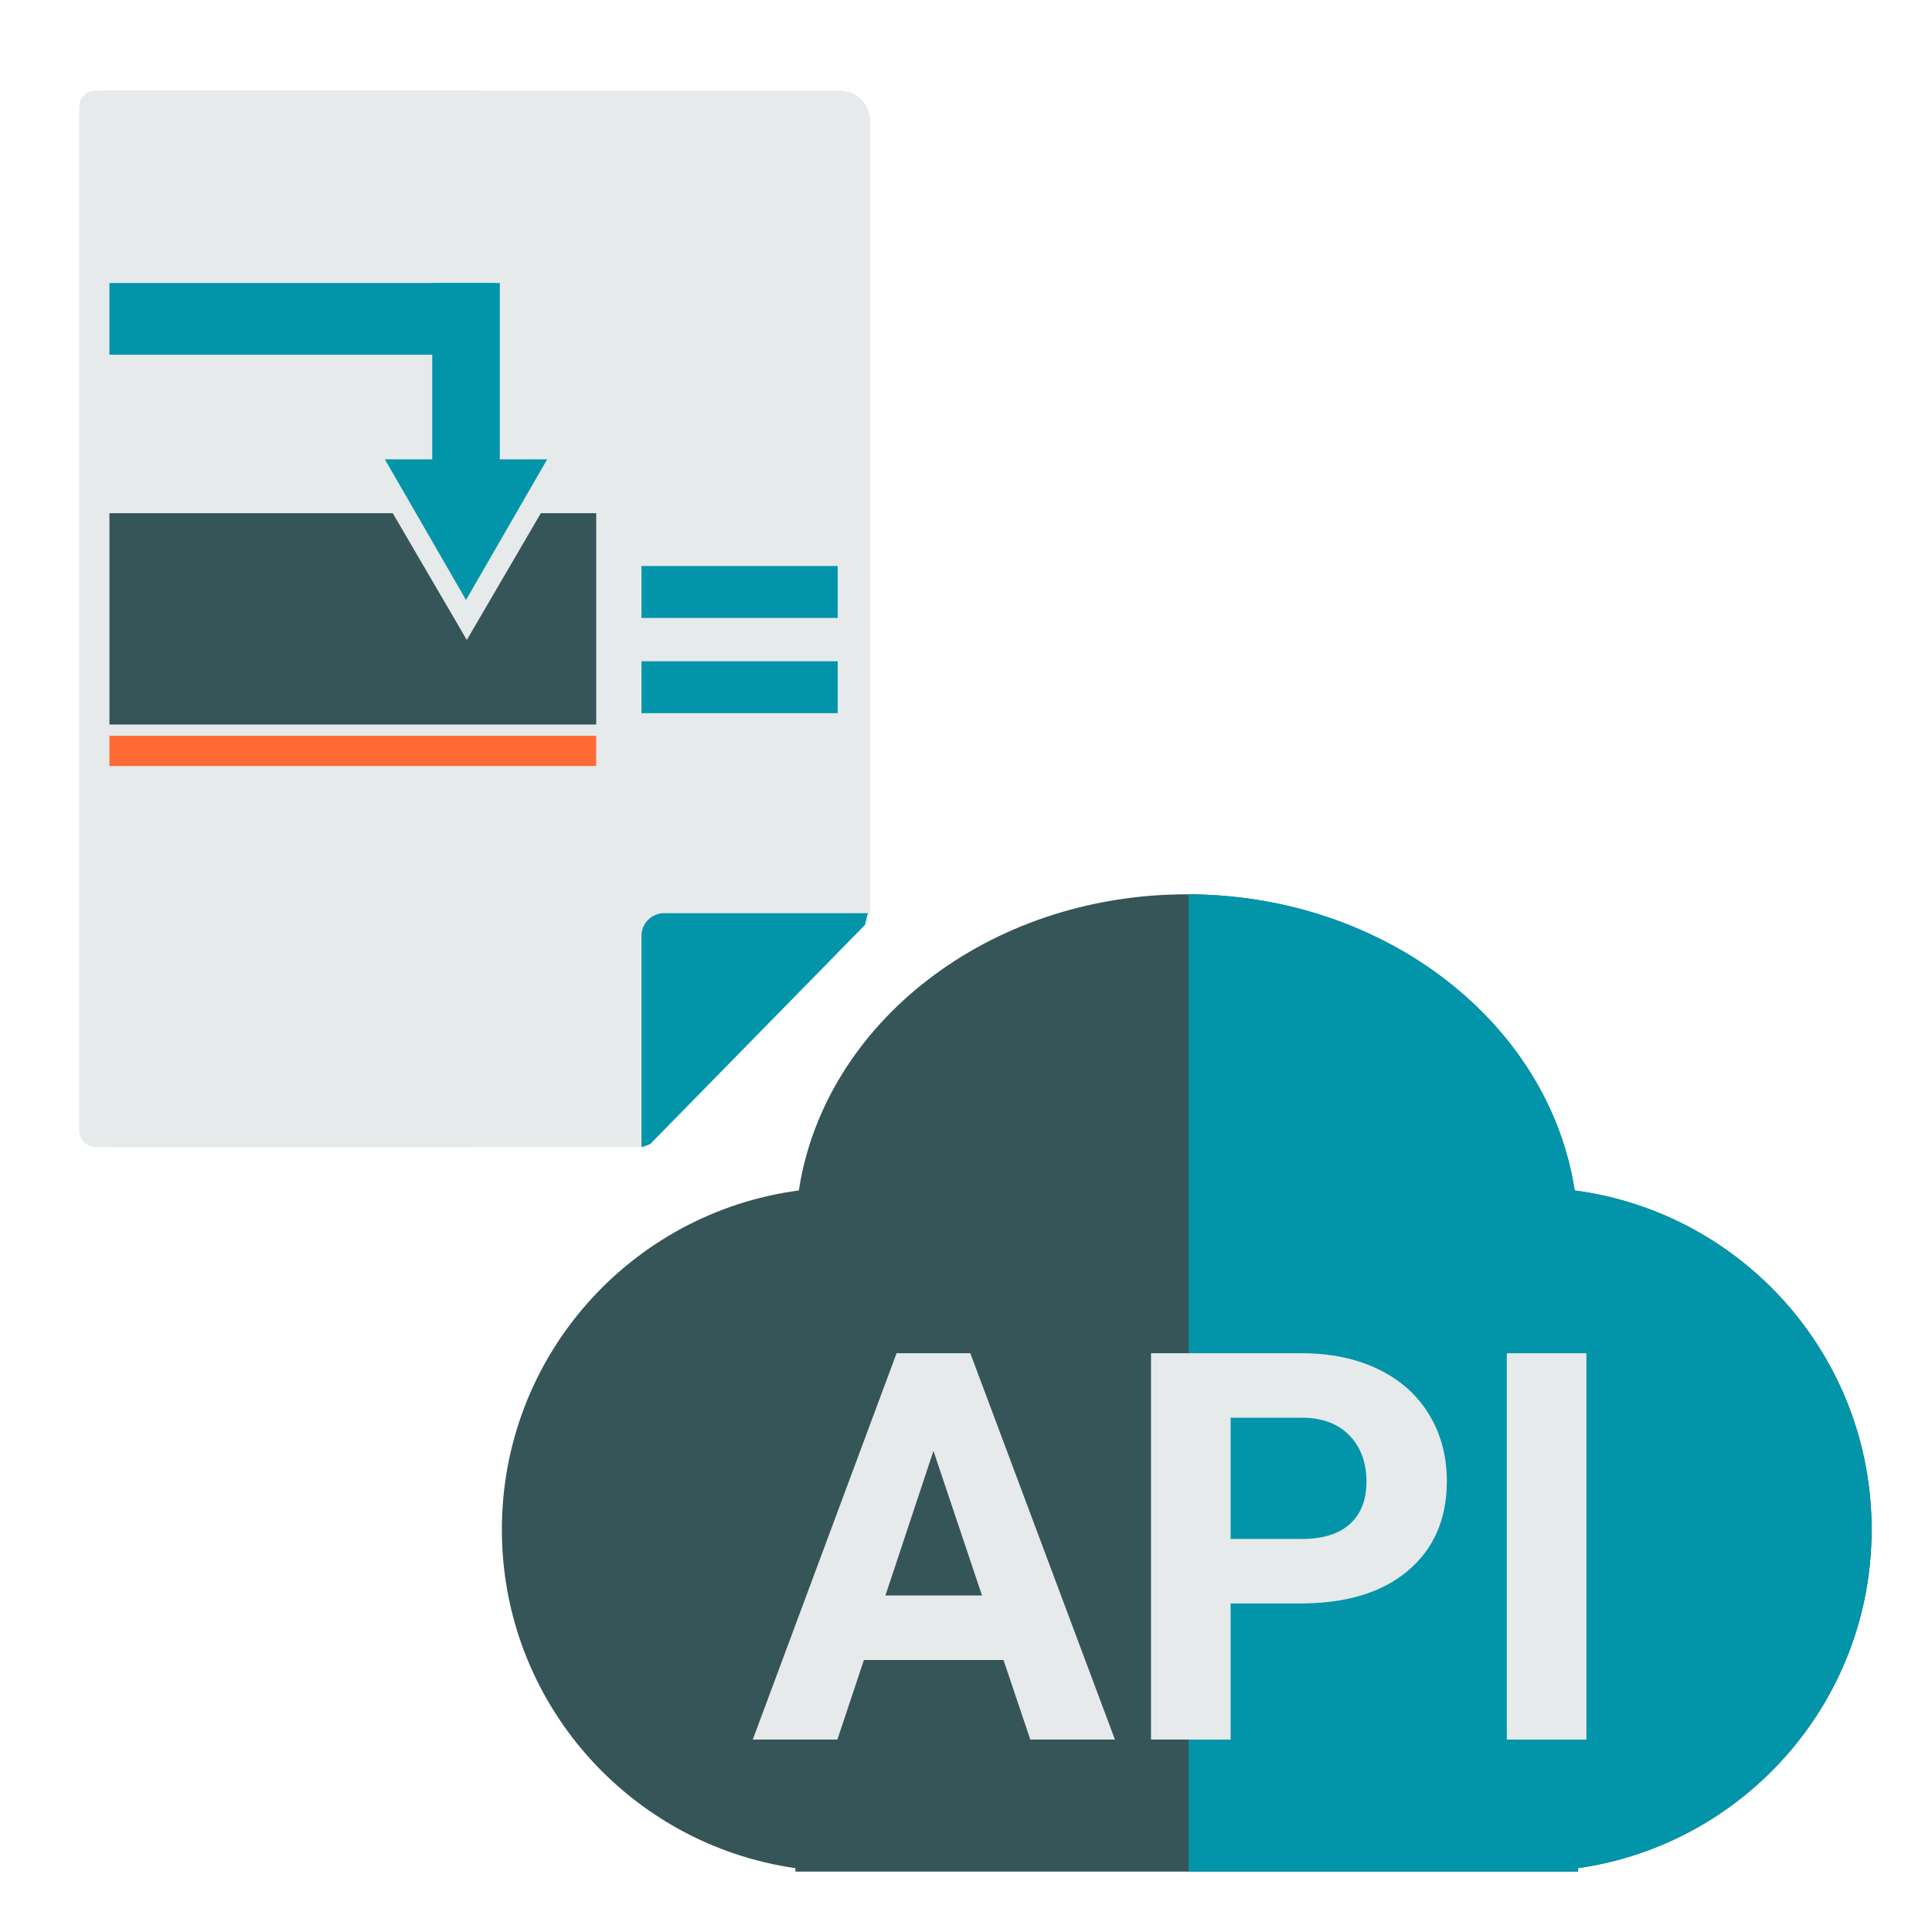 <svg width="512" height="512" viewBox="0 0 512 512" fill="none" xmlns="http://www.w3.org/2000/svg">
<path d="M418.214 495.077C462.222 488.792 496 451.016 496 405.35C496 359.355 461.766 321.365 417.303 315.484C410.517 271.171 367.066 237 314.5 237C261.934 237 218.483 271.171 211.697 315.484C167.234 321.365 133 359.355 133 405.35C133 451.016 166.778 488.792 210.786 495.077V496H418.214V495.077Z" fill="#365558"/>
<path fill-rule="evenodd" clip-rule="evenodd" d="M315 496H418.214V495.077C462.222 488.791 496 451.016 496 405.35C496 359.355 461.766 321.365 417.303 315.484C410.538 271.311 367.341 237.217 315 237.001V496Z" fill="#0295AA"/>
<path d="M265.938 439.906H228.953L221.922 461H199.492L237.602 358.625H257.148L295.469 461H273.039L265.938 439.906ZM234.648 422.82H260.242L247.375 384.5L234.648 422.82ZM326.125 424.93V461H305.031V358.625H344.969C352.656 358.625 359.406 360.031 365.219 362.844C371.078 365.656 375.578 369.664 378.719 374.867C381.859 380.023 383.43 385.906 383.43 392.516C383.43 402.547 379.984 410.469 373.094 416.281C366.25 422.047 356.758 424.93 344.617 424.93H326.125ZM326.125 407.844H344.969C350.547 407.844 354.789 406.531 357.695 403.906C360.648 401.281 362.125 397.531 362.125 392.656C362.125 387.641 360.648 383.586 357.695 380.492C354.742 377.398 350.664 375.805 345.461 375.711H326.125V407.844ZM420.414 461H399.32V358.625H420.414V461Z" fill="#E6EAEA"/>
<path fill-rule="evenodd" clip-rule="evenodd" d="M29.363 24C24.945 24 21.363 27.582 21.363 32V296C21.363 300.418 24.945 304 29.363 304H171.362V245.539L230.593 242.462L230.594 242.462V32C230.594 27.582 227.012 24 222.594 24H29.363Z" fill="#E6EAEA"/>
<path d="M21 28.375C21 25.959 22.966 24 25.391 24H126V304H25.391C22.966 304 21 302.041 21 299.625V28.375Z" fill="#E6EAEA"/>
<path d="M170 248V304L172.278 303.225L229.241 245.1L230 242H176C172.686 242 170 244.686 170 248Z" fill="#0295AA"/>
<path d="M104.086 136H29V192H158V136H143.332L123.709 169.6L104.086 136Z" fill="#365558"/>
<rect x="29" y="195" width="129" height="8" fill="#FD6A33"/>
<path d="M222 163.758H170V150H222V163.758ZM222 189H170V175.242H222V189Z" fill="#0295AA"/>
<path d="M114.542 121.738L114.542 75L132.458 75L132.458 121.738L145 121.738L123.5 159L102 121.738L114.542 121.738Z" fill="#0295AA"/>
<path d="M131 94V75H29V94H131Z" fill="#0295AA"/>
</svg>
